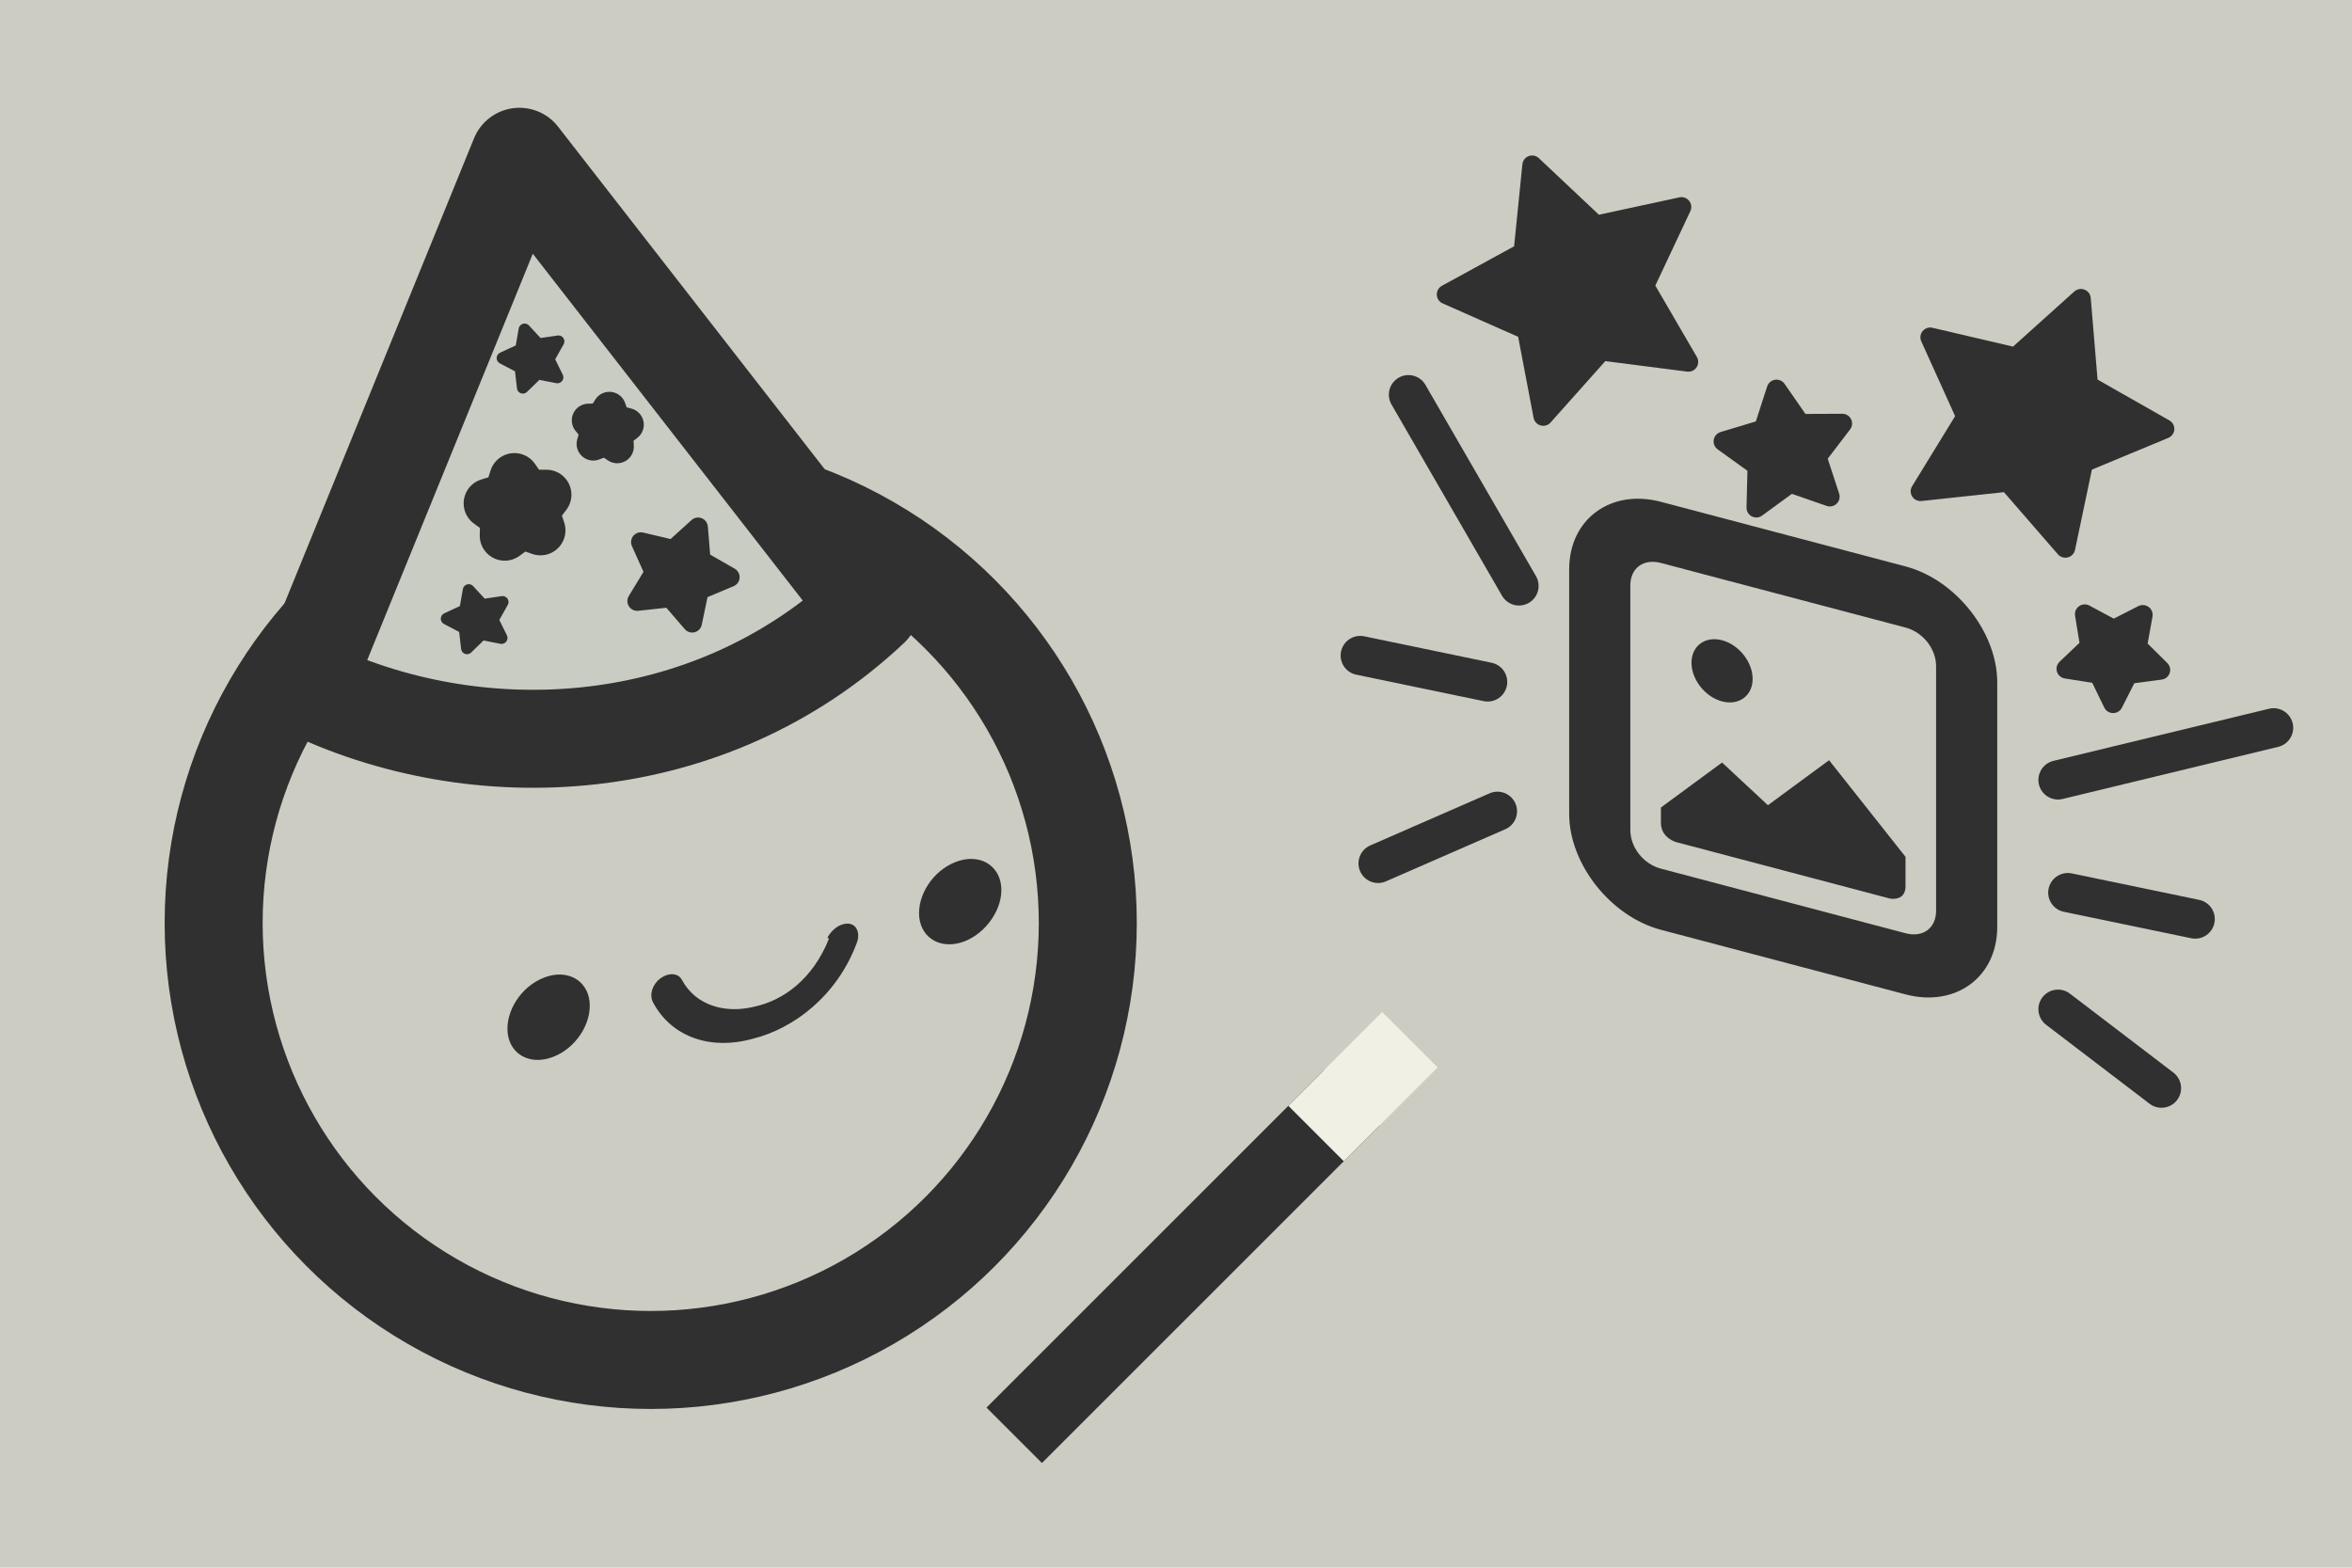 <svg version="1.1" viewBox="0 0 120 80" xmlns="http://www.w3.org/2000/svg">
 <rect width="120" height="80" fill="#ccccc2"/>
 <g transform="translate(1.19 1.81)" fill="#303030">
  <path d="m41.1 46.1c-0.81 2.03-2.3 3.14-3.8 3.46-1.5 0.372-3-0.061-3.7-1.37-0.19-0.347-0.66-0.385-1.1-0.072-0.4 0.302-0.57 0.819-0.38 1.21 0.97 1.83 3 2.46 5.1 1.87 2.1-0.523 4.3-2.2 5.3-4.88 0.18-0.45 0.039-0.931-0.39-0.991-0.11-0.021-0.67-0.023-1.1 0.698z"/>
  <path d="m47.8 42.1c-1.2 0.336-2.1 1.54-2.1 2.69s0.95 1.83 2.1 1.51 2.1-1.54 2.1-2.69-0.95-1.83-2.1-1.51z"/>
  <path d="m26.8 48c-1.2 0.336-2.1 1.54-2.1 2.69s0.95 1.83 2.1 1.51c1.2-0.336 2.1-1.54 2.1-2.69s-0.95-1.83-2.1-1.51z"/>
 </g>
 <ellipse cx="33.2" cy="47.1" rx="22.3" ry="22.3" fill="none" stroke="#303030" stroke-linecap="round" stroke-linejoin="round" stroke-width="5"/>
 <path d="m15.5 35 11-27 17.9 23c-8.24 7.75-20.1 8.34-28.9 4.01z" fill="#c8ccc2" stroke="#303030" stroke-linecap="round" stroke-linejoin="round" stroke-width="5"/>
 <g fill="#303030">
  <g fill-rule="evenodd" stroke="#303030" stroke-linecap="round" stroke-linejoin="round">
   <path transform="matrix(.471 0 0 .471 8.28 21.7)" d="m57.4 21.4-2.36-2.74-3.6 0.39 1.88-3.09-1.48-3.3 3.52 0.83 2.68-2.43 0.298 3.6 3.14 1.8-3.34 1.4z" stroke-width="2.12"/>
   <path transform="matrix(1.24 0 0 1.23 34.2 1.64)" d="m57.4 21.4-2.36-2.74-3.6 0.39 1.88-3.09-1.48-3.3 3.52 0.83 2.68-2.43 0.298 3.6 3.14 1.8-3.34 1.4z" stroke-width=".81"/>
   <path transform="matrix(1.07 .619 -.616 1.07 30.5 -37.2)" d="m57.4 21.4-2.36-2.74-3.6 0.39 1.88-3.09-1.48-3.3 3.52 0.83 2.68-2.43 0.298 3.6 3.14 1.8-3.34 1.4z" stroke-width=".81"/>
   <path transform="matrix(.513 -.296 .295 .511 57.6 31.4)" d="m57.4 21.4-2.36-2.74-3.6 0.39 1.88-3.09-1.48-3.3 3.52 0.83 2.68-2.43 0.298 3.6 3.14 1.8-3.34 1.4z" stroke-width="1.69"/>
   <path transform="matrix(.447 .12 -.119 .444 84.7 19.5)" d="m57.4 21.4-2.36-2.74-3.6 0.39 1.88-3.09-1.48-3.3 3.52 0.83 2.68-2.43 0.298 3.6 3.14 1.8-3.34 1.4z" stroke-width="2.17"/>
   <path transform="matrix(.226 -.177 .176 .225 8.85 37.9)" d="m57.4 21.4-2.36-2.74-3.6 0.39 1.88-3.09-1.48-3.3 3.52 0.83 2.68-2.43 0.298 3.6 3.14 1.8-3.34 1.4z" stroke-width="2.12"/>
   <path transform="matrix(.226 -.177 .176 .225 11.7 24.6)" d="m57.4 21.4-2.36-2.74-3.6 0.39 1.88-3.09-1.48-3.3 3.52 0.83 2.68-2.43 0.298 3.6 3.14 1.8-3.34 1.4z" stroke-width="2.12"/>
   <path transform="matrix(.249 -.144 .144 .249 10.2 30)" d="m57.4 21.4-2.36-2.74-3.6 0.39 1.88-3.09-1.48-3.3 3.52 0.83 2.68-2.43 0.298 3.6 3.14 1.8-3.34 1.4z" stroke-width="8.87"/>
   <path transform="matrix(.185 -.05 .05 .185 19.8 21.7)" d="m57.4 21.4-2.36-2.74-3.6 0.39 1.88-3.09-1.48-3.3 3.52 0.83 2.68-2.43 0.298 3.6 3.14 1.8-3.34 1.4z" stroke-width="8.87"/>
  </g>
  <g transform="matrix(1.56 .412 0 1.56 78.5 22.4)">
   <path d="m6 5c-0.551 0-1 0.449-1 1s0.449 1 1 1 1-0.449 1-1-0.449-1-1-1zm3.5 3-2 2-1.5-1-2 2v0.5c0 0.5 0.5 0.5 0.5 0.5h7s0.473-0.035 0.5-0.5v-1z"/>
   <path d="m4 1c-1.64 0-3 1.36-3 3v8c0 1.64 1.36 3 3 3h8c1.64 0 3-1.36 3-3v-8c0-1.64-1.36-3-3-3zm0 2h8c0.57 0 1 0.43 1 1v8c0 0.57-0.43 1-1 1h-8c-0.57 0-1-0.43-1-1v-8c0-0.57 0.43-1 1-1z"/>
  </g>
 </g>
 <g transform="translate(-4.94 4.63)" fill="none" stroke-linecap="square" stroke-width="4">
  <path d="m58.1 67.2 14.4-14.4" stroke="#303030"/>
  <path d="m73.5 51.8 1.96-1.96" stroke="#f0f0e4"/>
 </g>
 <g fill="none" stroke="#303030" stroke-linecap="round" stroke-linejoin="round" stroke-width="2">
  <path d="m77.5 29.9-5.64-9.76"/>
  <path d="m75.9 34.8-6.5-1.35"/>
  <path d="m76.4 41.4-6.09 2.66"/>
  <path d="m105 39.8 11-2.66"/>
  <path d="m112 46.9-6.5-1.35"/>
  <path d="m105 51.5 5.28 4.03"/>
 </g>
</svg>

